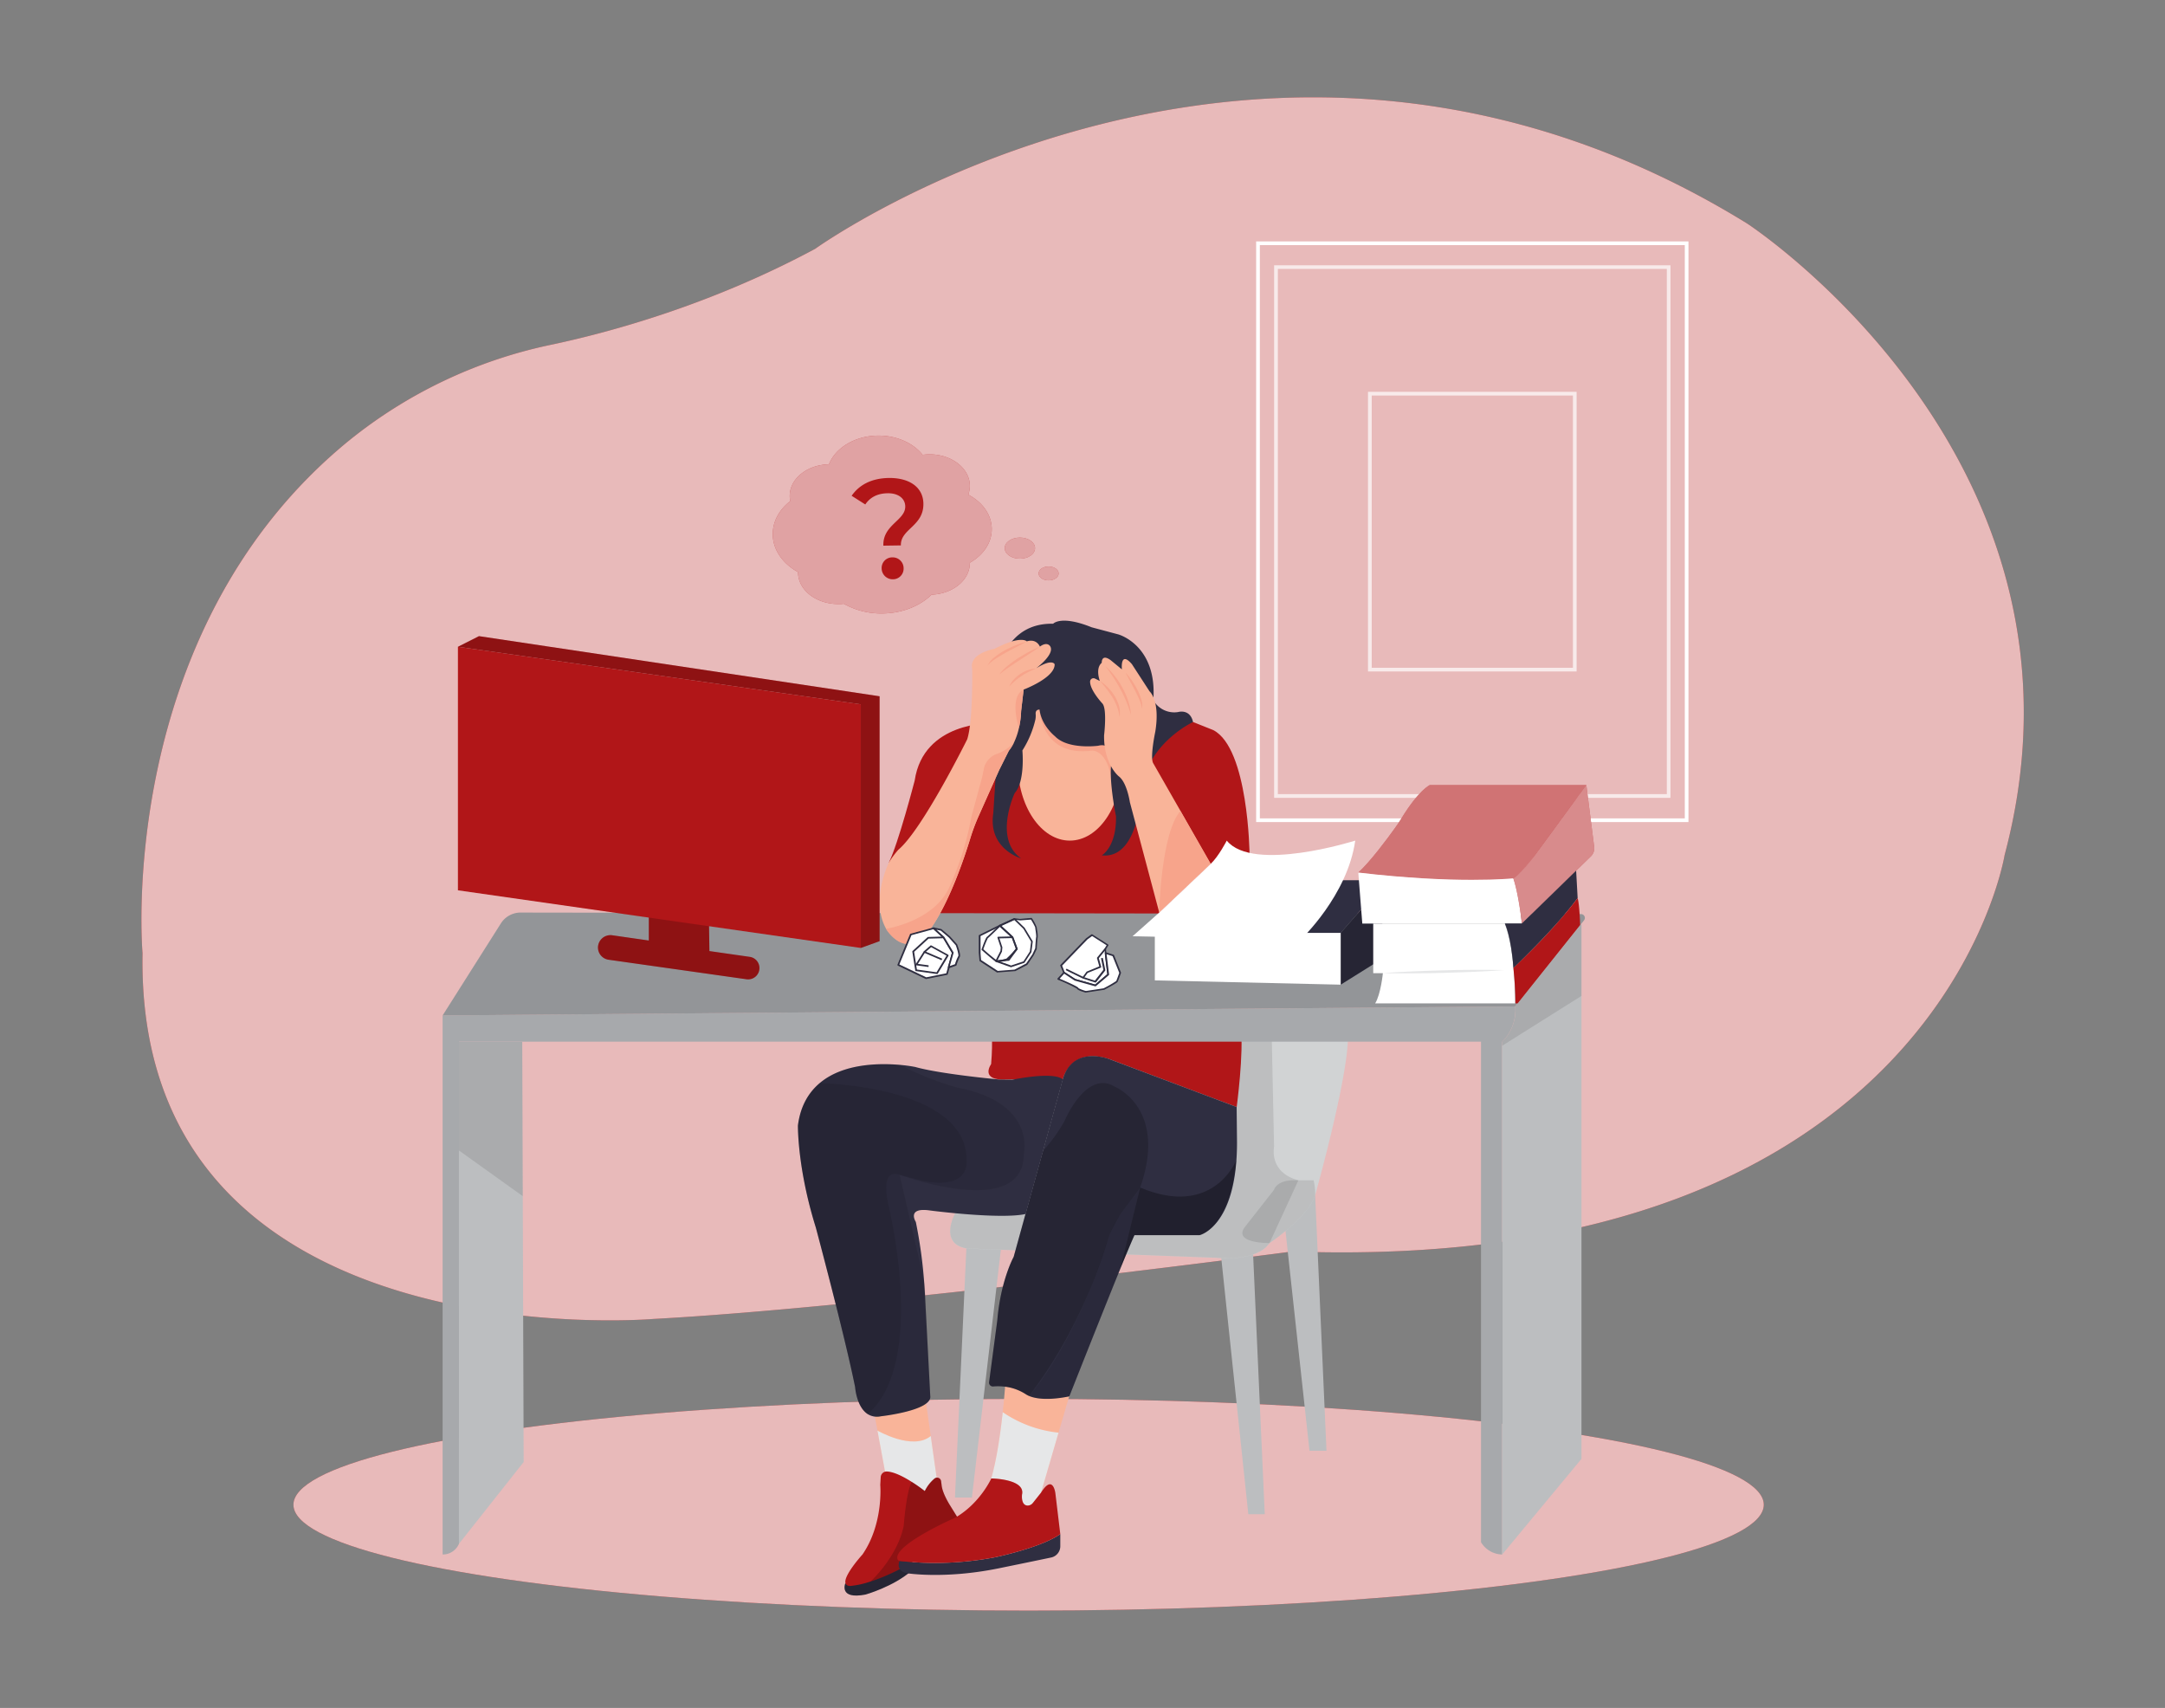  <!DOCTYPE svg PUBLIC "-//W3C//DTD SVG 1.1//EN" "http://www.w3.org/Graphics/SVG/1.1/DTD/svg11.dtd">
<svg id="bfe6cfdb-ea1d-4977-a414-0ef2717ee9a5" data-name="Layer 1" xmlns="http://www.w3.org/2000/svg" width="865.76" height="682.89" viewBox="0 0 865.76 682.89">
<rect x="0" y="0" width="865.76" height="682.89" fill="#808080" stroke="none"/>
<defs>
<style xmlns="http://www.w3.org/1999/xhtml">*, ::after, ::before { box-sizing: border-box; }
img, svg { vertical-align: middle; }
</style>
<style xmlns="http://www.w3.org/1999/xhtml">*, body, html { -webkit-font-smoothing: antialiased; }
img, svg { max-width: 100%; }
</style>
</defs>
<path d="M261.39,527.35S54.05,545.2,57,381.12c0,0-11.5-128.58,82.9-205.24a190.54,190.54,0,0,1,80.64-38.07c23.61-5,63.91-16,105.46-38.34,0,0,179.52-129.19,372.57-10.16,0,0,145.15,94.32,103.06,252.55,0,0-26.91,167.55-284.89,158.53C516.7,500.39,348.24,522.68,261.39,527.35Z" fill="#b11618" data-primary="true"/>
<path d="M261.39,527.35S54.05,545.2,57,381.12c0,0-11.5-128.58,82.9-205.24a190.54,190.54,0,0,1,80.64-38.07c23.61-5,63.91-16,105.46-38.34,0,0,179.52-129.19,372.57-10.16,0,0,145.15,94.32,103.06,252.55,0,0-26.91,167.55-284.89,158.53C516.7,500.39,348.24,522.68,261.39,527.35Z" fill="#fff" opacity="0.7" style="isolation:isolate"/>
<path d="M675.2,328.69H502.32V96.52H675.2Zm-171.4-1.48H673.73V98H503.8Z" fill="#fff"/>
<path d="M668,319H509.51V106.07H668Zm-157-1.48H666.54v-210H511Z" fill="#fff" opacity="0.7" style="isolation:isolate"/>
<path d="M630.47,268.47H547.05V156.66h83.42ZM548.53,267H629V158.14H548.53Z" fill="#fff" opacity="0.7" style="isolation:isolate"/>
<ellipse cx="411.33" cy="601.64" rx="293.99" ry="42.33" fill="#b11618" data-primary="true"/>
<ellipse cx="411.33" cy="601.64" rx="293.99" ry="42.33" fill="#fff" opacity="0.7" style="isolation:isolate"/>
<path d="M338,633.17s-2.6,6.44,8.09,4.38c0,0,11.24-3.15,18.5-9.59l-5.17-3.06Z" fill="#2f2e41" data-secondary="true"/>
<path d="M338,633.17s-2.6,6.44,8.09,4.38c0,0,11.24-3.15,18.5-9.59l-5.17-3.06Z" opacity="0.2" style="isolation:isolate"/>
<polygon points="349.68 565.47 353.92 588.45 369.69 601.37 374.55 590.83 370.1 559.31 349.68 565.47" fill="#f9b499"/>
<path d="M350.89,572s14.09,8.15,21.31,2.16l2.35,16.64-4.86,10.54-15.77-12.92Z" fill="#e6e7e8"/>
<path d="M384.77,609.74c-15.85,14.13-28.8,20.08-36.64,22.58a35,35,0,0,1-8.18,1.81c-6.3-.28,4.94-12.59,4.94-12.59,8.49-12.32,7.12-27.84,7.12-27.84l.18-3.09a2.38,2.38,0,0,1,2.41-2.26c2.9.08,6.86,2.16,10,4.16a62.59,62.59,0,0,1,5.21,3.66,15.15,15.15,0,0,1,3.9-5,1.61,1.61,0,0,1,2.61,1.05l.2,1.47c.28,3.43,3.43,8.28,3.43,8.28Z" fill="#b11618" data-primary="true"/>
<path d="M384.77,609.74c-15.85,14.13-28.8,20.08-36.64,22.58,0,0,10.73-9.7,13.27-22.31,0,0,1-13.76,3.22-17.5a62.59,62.59,0,0,1,5.21,3.66,15.17,15.17,0,0,1,3.87-5,1.62,1.62,0,0,1,2.64,1l.2,1.47c.28,3.43,3.43,8.28,3.43,8.28Z" opacity="0.2" style="isolation:isolate"/>
<polygon points="499.19 605.43 505.76 605.43 501 499.22 488.15 500.95 499.19 605.43" fill="#bcbec0"/>
<polygon points="523.65 580.06 513.91 490.79 525.92 477.93 530.45 580.06 523.65 580.06" fill="#bcbec0"/>
<polygon points="381.88 598.77 388.66 598.77 400.54 497.05 386.6 495.6 381.88 598.77" fill="#bcbec0"/>
<path d="M427.55,558.31l-4.25,14.51-7,24L413,600.91a2.65,2.65,0,0,1-2.23,1.06c-2.64-.21-2.11-4.41-2.11-4.41,1.42-6.28-12.29-6.43-12.29-6.43,2.23-7.55,3.72-18.25,4.61-26.5.77-7.07,1.1-12.35,1.1-12.35l8.15-4.43Z" fill="#f9b499"/>
<path d="M423.3,572.82l-7,24L413,600.91a2.65,2.65,0,0,1-2.23,1.06c-2.64-.21-2.11-4.41-2.11-4.41,1.42-6.28-12.29-6.43-12.29-6.43,2.23-7.55,3.72-18.25,4.61-26.5A48.22,48.22,0,0,0,423.3,572.82Z" fill="#e6e7e8"/>
<path d="M396.34,289.16s-27.06-.71-30.56,22.9c0,0-6.55,25.23-10.29,32.71L375.44,366H501.15l-1.47-24.54s-.42-42.26-14.49-49.54l-8.14-3.25-49.25-5.63-16.22-13.32Z" fill="#b11618" data-primary="true"/>
<path d="M526.25,476.66a10.34,10.34,0,0,1-.33,1.27c-2.92,8.86-17.78,18.8-18.24,19.11h0c-5.21,7.7-21.29,5.89-21.29,5.89l-99.78-3.72c-11.45-1.9-4.64-14.14-4.64-14.14l23.11-58.48-7.48-14.26s67.8-6.91,109.49-6.3c18.21.26,31.44,2,31.85,6.3C540.29,426.61,526.25,476.66,526.25,476.66Z" fill="#d1d3d4"/>
<path d="M525.91,477.91v0c-3,9-18.25,19.12-18.25,19.12s-14.49.17-10-6.26l11.77-15s.91-3.63,7.25-3.85h8.61A21.91,21.91,0,0,1,525.91,477.91Z" opacity="0.1" style="isolation:isolate"/>
<path d="M519.22,471.91,507.68,497h0c-5.21,7.7-21.29,5.89-21.29,5.89l-99.78-3.72c-11.45-1.9-4.64-14.14-4.64-14.14l23.11-58.48-7.48-14.26s67.8-6.91,109.49-6.3l1.5,10.15.9,42.35S507.22,468.74,519.22,471.91Z" opacity="0.1" style="isolation:isolate"/>
<path d="M396.34,410.57s.84,4.86,0,14.89c0,0-4.89,6.8,6.36,6.15l22.25.05s3-13.32,18.81-8.14l50.78,19.1s2.92-21.69,1.62-32.05Z" fill="#b11618" data-primary="true"/>
<path d="M494.67,456.79c0,33.73-15,37.07-15,37.07h-26c-3.67,7.68-26.05,64.45-26.05,64.45-8.88,1.78-13.68.87-16.12-.17h0a9.47,9.47,0,0,1-1.17-.61A20,20,0,0,0,404,554.8a22.28,22.28,0,0,0-6.8-.46,1.53,1.53,0,0,1-1.67-1.72l3.28-24.7c1.34-16,6.54-25.38,6.54-25.38l11.68-42.28,7.9-28.6c4.08-14.11,18.81-8.14,18.81-8.14l50.78,19.1Z" fill="#2f2e41" data-secondary="true"/>
<path d="M455.94,474.82l-7.87,32.12,5.53-13.08h26s12.21-2.28,14.78-30C494.43,463.83,485.32,487.18,455.94,474.82Z" opacity="0.3" style="isolation:isolate"/>
<path d="M427.55,558.31l20.52-51.37,7.87-32.12-7.87,10.57c-3.86,5.88-4.82,9.47-4.82,9.47-14,44.75-31.81,63.28-31.81,63.28S416.69,560.62,427.55,558.31Z" opacity="0.1" style="isolation:isolate"/>
<path d="M455.94,474.83l-7.87,10.56s-3.79,6.26-4.82,9.47c0,0-9.2,34.3-31.8,63.28h0a9.47,9.47,0,0,1-1.17-.61A20,20,0,0,0,404,554.8a22.28,22.28,0,0,0-6.8-.46,1.53,1.53,0,0,1-1.67-1.72l3.28-24.7c1.34-16,6.54-25.38,6.54-25.38l11.68-42.28a67.36,67.36,0,0,0,8.65-12s8.67-20.86,20.19-13.72C445.89,434.56,467,443.09,455.94,474.83Z" opacity="0.2" style="isolation:isolate"/>
<path d="M425,431.66l-14.84,53.73C400,487.64,372,484,372,484c-9.66-1.43-5.77,4.57-5.77,4.57a190.34,190.34,0,0,1,3.39,24.88c.25,3.34.32,5.41.32,5.41L372,558.14c.91,5.86-19.77,8.14-19.77,8.14a7,7,0,0,1-5.27-.9l-.15-.1c-4.37-3-4.87-10.72-4.87-10.72-4.28-21.14-15.71-63.77-15.71-63.77-7.43-23.77-7.15-40.8-7.15-40.8,1-7.82,4.32-13.22,8.7-16.92,9.46-8,24.06-8,32.18-7.29h0a57.64,57.64,0,0,1,6,.82c10.29,2.89,33.42,5,33.42,5l5.44.1C423.12,428.19,425,431.66,425,431.66Z" fill="#2f2e41" data-secondary="true"/>
<path d="M409.41,461.42c0,26.16-47.94,8.94-49.66,8.31h0c.14.62,6,25.68,10,43.72.25,3.34.32,5.41.32,5.41L372,558.14c.91,5.86-19.77,8.14-19.77,8.14a7,7,0,0,1-5.27-.9l-.15-.1c-4.37-3-4.87-10.72-4.87-10.72-4.28-21.14-15.71-63.77-15.71-63.77-7.43-23.77-7.15-40.8-7.15-40.8,1-7.82,4.32-13.22,8.7-16.92,9.46-8,24.06-8,32.18-7.29h0a122.58,122.58,0,0,0,22.83,9.07C414.55,440.85,409.41,461.42,409.41,461.42Z" opacity="0.1" style="isolation:isolate"/>
<path d="M368.64,472.05l-8.89-2.32h0S352,466,355.12,481.13c0,0,16,63.5-8.12,84.25l-.15-.1c-4.37-3-4.87-10.72-4.87-10.72-4.28-21.14-15.71-63.77-15.71-63.77-7.43-23.77-7.15-40.8-7.15-40.8,1-7.82,4.32-13.22,8.7-16.92,0,0,58.73.89,58.73,30.76C386.55,463.83,388.44,476.11,368.64,472.05Z" opacity="0.1" style="isolation:isolate"/>
<path d="M177,621.53a7,7,0,0,0,3.54-.91,7.11,7.11,0,0,0,3-3.35V416.5H592.24V616.62a10.18,10.18,0,0,0,3.56,3.53,10,10,0,0,0,4.91,1.38v-205a17.94,17.94,0,0,0,3.47-4.86,18.28,18.28,0,0,0,1.75-9.27L177,406Z" fill="#a7a9ac"/>
<path d="M633.42,368l-27.49,34.39-99.27.84-16.09.14L177,406l23.3-36.8a9.33,9.33,0,0,1,7.88-4.33l424,.61A1.54,1.54,0,0,1,633.42,368Z" fill="#939598"/>
<ellipse cx="427.8" cy="305.3" rx="20.82" ry="30.8" fill="#f9b499"/>
<path d="M415.68,283.74s.59,19.07,21,16.37c0,0,5.27-.48,7.48,9.61l5.92-7-12.72-15.43Z" fill="#f7a48b"/>
<path d="M408.33,343.21s-13.27-3.79-11.13-18l.94-14.69s-11.37-61.84,23-61.13c0,0,3.08-3.56,15.4,1.42l10.66,2.84s15.64,4.27,14,26.3a9.61,9.61,0,0,0,9.95,4.74s4.74-1.42,5.93,4c0,0-18,8.29-20.62,26.78,0,0-.71,28.19-15.87,26.53,0,0,5.92-3.31,5.68-15.63,0,0-2.84-13.75-1.89-21.09,0,0,1.18-8.77-5.21-7.11,0,0-12.09,1.66-17.3-3.79,0,0-5.45-4.27-6.16-10.66,0,0-1.69-.19-1.56,1.76a8.28,8.28,0,0,1-.1,2.17,39.5,39.5,0,0,1-5.21,12.41s1.18,12.33-3.08,17.06C405.73,317.14,397.2,335.39,408.33,343.21Z" fill="#2f2e41" data-secondary="true"/>
<path d="M463.57,364.87l-11.74-44.1s-1.13-7.83-4.39-10.33c0,0-6.09-4.76-5.93-16.43,0,0,1.3-10.67-.71-12.77,0,0-5.13-5.47-4.87-8.9a1.36,1.36,0,0,1,2-1l1.88.93s-1.91-5,.76-7.26c0,0-.19-3.83,3.64-1l4.42,3.63s-.79-7.64,4-2.1l7.07,10.89S464,280,462,292.48c0,0-2.29,10.73-.76,12.82l22.93,40.12Z" fill="#f9b499"/>
<path d="M421.74,265.59c.17,5.41-12.4,10.13-12.4,10.13l-1,8.56a35.8,35.8,0,0,1-.89,6.85,27.58,27.58,0,0,1-2,5.84h0a15.4,15.4,0,0,1-2,3.19l-3.85,7.69-8.17,18.29a79,79,0,0,0-3.38,9c-2.43,7.95-8.23,25.17-15.69,35.91-9.07,13.05-16.7,2.32-18,.31-.13-.2-.19-.31-.19-.31-6.11-11.52,1.36-26.3,1.36-26.3a36.1,36.1,0,0,1,3.71-5c9.61-8,27.53-44.14,27.53-44.14,2.38-7.28,2-28.17,2-28.17-1.4-6.29,8.9-8,8.9-8,10.66-5.59,12.93-3,12.93-3,4-1.23,5.24,2.09,5.24,2.09,3.14-2.27,4.19,0,4.19,0,1.65,3-4.95,8.12-5.69,8.69C420.87,263.16,421.74,265.59,421.74,265.59Z" fill="#f9b499"/>
<path d="M405.37,297h0a15.4,15.4,0,0,1-2,3.19l-3.85,7.69-8.17,18.29a79,79,0,0,0-3.38,9c-2.43,7.95-8.23,25.17-15.69,35.91-9.07,13.05-16.7,2.32-18,.31,4.68-.87,19.73-4.53,25.31-16.55a121.68,121.68,0,0,0,8.91-28.47l4-14.72c.36-1.34.63-2.69.87-4a8,8,0,0,1,5.82-6.38A18.15,18.15,0,0,0,405.37,297Z" fill="#f7a48b"/>
<path d="M409.34,275.72l-1,8.56a35.8,35.8,0,0,1-.89,6.85S403.35,278.6,409.34,275.72Z" fill="#f7a48b"/>
<path d="M394.84,266.28a9.55,9.55,0,0,1,3-3.62,28.84,28.84,0,0,1,3.95-2.63,42.64,42.64,0,0,1,4.27-2,36.65,36.65,0,0,1,4.47-1.5c-2.75,1.54-5.55,2.89-8.26,4.39-1.35.76-2.68,1.53-4,2.38-.63.44-1.28.87-1.87,1.36A7.87,7.87,0,0,0,394.84,266.28Z" fill="#f7a48b"/>
<path d="M399.55,269.76a17.58,17.58,0,0,1,3.46-3.59,46.35,46.35,0,0,1,4-2.94c1.4-.89,2.82-1.74,4.28-2.52a48.53,48.53,0,0,1,4.5-2.11c-2.69,1.94-5.49,3.67-8.23,5.47q-2.07,1.33-4.09,2.72A38.93,38.93,0,0,0,399.55,269.76Z" fill="#f7a48b"/>
<path d="M403.57,274.49a9.86,9.86,0,0,1,1.85-2.81,13.52,13.52,0,0,1,2.56-2.21,13.2,13.2,0,0,1,3-1.51,11.53,11.53,0,0,1,3.29-.67c-1,.47-2,.88-3,1.39a27.07,27.07,0,0,0-5.35,3.56A29.65,29.65,0,0,0,403.57,274.49Z" fill="#f7a48b"/>
<path d="M439.79,272.22a19.2,19.2,0,0,1,6,6.15,16.18,16.18,0,0,1,1.72,4,10.92,10.92,0,0,1,.2,4.33,18.42,18.42,0,0,0-1-4.1,23.81,23.81,0,0,0-1.82-3.73,36.38,36.38,0,0,0-2.41-3.42C441.67,274.36,440.77,273.27,439.79,272.22Z" fill="#f7a48b"/>
<path d="M442,266.28a31.51,31.51,0,0,1,6.94,8.86,30.76,30.76,0,0,1,2.24,5.21,24.92,24.92,0,0,1,1.13,5.53c-.58-1.79-1.13-3.56-1.87-5.26a48.82,48.82,0,0,0-2.38-5c-.86-1.62-1.82-3.21-2.83-4.76S443.11,267.77,442,266.28Z" fill="#f7a48b"/>
<path d="M450.09,268.93a30.4,30.4,0,0,1,4.64,6.65,22.42,22.42,0,0,1,1.56,3.78,8.37,8.37,0,0,1,.4,4.06,13.45,13.45,0,0,0-1.13-3.8c-.53-1.21-1.09-2.41-1.72-3.58C452.63,273.67,451.3,271.36,450.09,268.93Z" fill="#f7a48b"/>
<path d="M463.57,364.87s.59-31.46,8.46-40.63l12.1,21.18Z" fill="#f7a48b"/>
<path d="M424,613.37v4.86a4.61,4.61,0,0,1-3.66,4.51c-3.33.7-9.55,2-20.93,4.32l-.65.13c-21.24,4.23-36,1.85-36,1.85-4.87-.93-3.05-4.93-3.05-4.93a127.86,127.86,0,0,0,38.21-1.46S416.35,618.82,424,613.37Z" fill="#2f2e41" data-secondary="true"/>
<path d="M600.71,621.53l31.7-38.23v-214l-26.48,33.1a17.58,17.58,0,0,1-5.22,14.13Z" fill="#bcbec0"/>
<path d="M600.71,416.5v1.63l31.7-19.93V369.27l-26.48,33.1A17.83,17.83,0,0,1,600.71,416.5Z" opacity="0.1" style="isolation:isolate"/>
<polygon points="183.53 416.5 208.84 416.5 209.41 584.56 183.53 617.27 183.53 416.5" fill="#bcbec0"/>
<polygon points="183.53 416.5 183.53 459.99 209.05 478.27 208.84 416.5 183.53 416.5" opacity="0.1" style="isolation:isolate"/>
<path d="M259.46,362.42v13.63l-14.69-2.11a5,5,0,0,0-5.65,4.9h0a4.94,4.94,0,0,0,4.25,4.89l55.16,7.81a4.52,4.52,0,0,0,5.16-4.48h0a4.51,4.51,0,0,0-3.88-4.48l-16.12-2.31-.28-17.85Z" fill="#b11618" data-primary="true"/>
<path d="M259.46,362.42v13.63l-14.69-2.11a5,5,0,0,0-5.65,4.9h0a4.94,4.94,0,0,0,4.25,4.89l55.16,7.81a4.52,4.52,0,0,0,5.16-4.48h0a4.51,4.51,0,0,0-3.88-4.48l-16.12-2.31-.28-17.85Z" opacity="0.2" style="isolation:isolate"/>
<polygon points="461.8 373.01 536.12 373.01 554.58 351.93 516.34 351.93 461.8 373.01" fill="#2f2e41" data-secondary="true"/>
<polygon points="536.12 373.01 536.12 393.7 551.19 384.27 553.03 366.7 544.33 363.64 536.12 373.01" fill="#2f2e41" data-secondary="true"/>
<polygon points="536.12 373.01 536.12 393.7 551.19 384.27 553.03 366.7 544.33 363.64 536.12 373.01" opacity="0.2" style="isolation:isolate"/>
<polygon points="461.8 373.01 461.8 391.99 536.12 393.7 536.12 373.01 461.8 373.01" fill="#fff"/>
<polygon points="183.12 258.6 183.12 355.97 344.23 379.02 344.23 281.61 183.12 258.6" fill="#b11618" data-primary="true"/>
<polygon points="191.54 254.35 183.12 258.6 344.23 281.61 344.23 379.02 351.74 376.3 351.74 278.39 191.54 254.35" fill="#b11618" data-primary="true"/>
<polygon points="191.54 254.35 183.12 258.6 344.23 281.61 344.23 379.02 351.74 376.3 351.74 278.39 191.54 254.35" opacity="0.2" style="isolation:isolate"/>
<path d="M424,613.37c-7.65,5.45-26.1,9.28-26.1,9.28a127.86,127.86,0,0,1-38.21,1.46.91.91,0,0,1-.71-.53c-2.44-5.63,22.9-16.71,22.9-16.71,10-5.68,14.53-15.74,14.53-15.74s13.71.15,12.29,6.43c0,0-.53,4.2,2.11,4.41a2.66,2.66,0,0,0,2.23-1.05l3.23-4.07c4.79-7.71,5.76.16,5.76.16Z" fill="#b11618" data-primary="true"/>
<path d="M452.9,374.35l67.23,1.33s18.7-17.5,21.81-39.58c0,0-40.86,12.95-51.37,0,0,0-3.21,6.27-6.44,9.32l-20.56,19.45Z" fill="#fff"/>
<path d="M549.14,369.27V389.1H553s-.82,8.39-3.08,12.08h56s.11-21-4.19-31.91Z" fill="#fff"/>
<path d="M543.16,348.88s41.27,4.84,62,2.32c0,0,3-.71,17.31-20.84l11.88-16.46H571.75s-4.26,1.81-11.35,13.31q-1.21,2-2.55,3.83C554.78,335.32,548,344.49,543.16,348.88Z" fill="#b11618" data-primary="true"/>
<path d="M543.16,348.88s41.27,4.84,62,2.32c0,0,3-.71,17.31-20.84l11.88-16.46H571.75s-4.26,1.81-11.35,13.31q-1.21,2-2.55,3.83C554.78,335.32,548,344.49,543.16,348.88Z" fill="#fff" opacity="0.4" style="isolation:isolate"/>
<path d="M543.16,348.88l1.61,20.39h63.82s-1.21-13.33-3.42-18.07C605.17,351.2,581.62,353.51,543.16,348.88Z" fill="#fff"/>
<path d="M634.36,313.9l3.14,24.72a4.46,4.46,0,0,1-1.31,3.76l-27.6,26.89s-1.21-11.32-3.42-18.07c0,0,2.34-1,7.66-7.94Z" fill="#b11618" data-primary="true"/>
<path d="M634.36,313.9l3.14,24.72a4.46,4.46,0,0,1-1.31,3.76l-27.6,26.89s-1.21-11.32-3.42-18.07c0,0,2.34-1,7.66-7.94Z" fill="#fff" opacity="0.5" style="isolation:isolate"/>
<path d="M601.58,387.87c-4,.3-8.08.5-12.12.69s-8.09.28-12.14.42-8.09.17-12.14.19l-6.07,0c-2,0-4.05,0-6.07-.09,2-.17,4-.27,6.06-.4l6.06-.3c4.05-.18,8.09-.28,12.14-.42s8.09-.17,12.14-.19S597.53,387.76,601.58,387.87Z" fill="#e6e7e8"/>
<path d="M605.17,387.05s17.31-16.41,25.71-28l-.6-10.94-21.69,21.13h-6.8S604.38,374.55,605.17,387.05Z" fill="#2f2e41" data-secondary="true"/>
<path d="M605.17,387.05a126.64,126.64,0,0,1,.81,14.13h.9l25-31.33s-.22-8-1-10.77C630.88,359.08,622.61,370.64,605.17,387.05Z" fill="#b11618" data-primary="true"/>
<polygon points="377.36 374.8 373.36 371.14 364.21 373.63 359.22 385.78 370.37 391.11 378.69 389.44 381.02 380.95 377.36 374.8" fill="#fff"/>
<path d="M370.37,391.44a.32.32,0,0,1-.14,0l-11.16-5.33a.35.35,0,0,1-.17-.43l5-12.15a.34.34,0,0,1,.22-.2l9.18-2.49a.32.32,0,0,1,.31.08l4,3.66s.05,0,.06.07l3.66,6.17a.3.3,0,0,1,0,.26L379,389.54a.31.31,0,0,1-.25.23l-8.32,1.66Zm-10.73-5.82,10.77,5.14,8-1.6,2.24-8.15-3.57-6-3.78-3.51-8.82,2.41Z" fill="#2f2e41" data-secondary="true"/>
<path d="M374.7,389.44h-.07l-8.32-1.16A.36.36,0,0,1,366,388l-1.17-7.49a.38.38,0,0,1,.11-.3l6-5.5a.35.35,0,0,1,.22-.08l6.16-.17v.67l-6,.16-5.77,5.29,1.1,7.07,7.87,1.1,4-6.66-6.16-3.39-2.09,1.83,6.51,2.79-.26.61-7-3a.3.3,0,0,1-.2-.25.33.33,0,0,1,.1-.3l2.67-2.33a.33.33,0,0,1,.38,0l6.66,3.66a.34.34,0,0,1,.17.2.39.39,0,0,1,0,.26L375,389.31A.31.31,0,0,1,374.7,389.44Z" fill="#2f2e41" data-secondary="true"/>
<path d="M371.3,386.64l-4.83-.66a.38.38,0,0,1-.26-.19.36.36,0,0,1,0-.32l3.16-5,.57.35-2.89,4.56,4.32.59Z" fill="#2f2e41" data-secondary="true"/>
<path d="M373.36,371.13l3,.67,3.34,2.83,2.83,3.16s1.5,4,1,4.67a19.16,19.16,0,0,0-1.34,3.33l-2.83,1L381,381l-3.67-6.16Z" fill="#fff"/>
<path d="M379.36,387.12a.35.35,0,0,1-.34-.35s0,0,0-.08l1.62-5.69-3.56-6-4-3.63a.33.33,0,0,1,0-.47.35.35,0,0,1,.31-.1l3,.67a.34.34,0,0,1,.15.07l3.33,2.83,2.86,3.19a.39.39,0,0,1,.06.11c.47,1.25,1.5,4.24,1,5a18,18,0,0,0-1.28,3.24.36.36,0,0,1-.21.21l-2.83,1Zm-4.86-15.39,3.08,2.82a.13.13,0,0,1,.06.07l3.67,6.17a.39.39,0,0,1,0,.26l-1.49,5.2,2.07-.73a16.87,16.87,0,0,1,1.33-3.27c.19-.31-.27-2.27-1-4.28l-2.78-3.12-3.23-2.75Z" fill="#2f2e41" data-secondary="true"/>
<path d="M399.83,370.09l-8.09,4v6.63c0,.39.26,3.33.26,3.33l6.89,4.51,6.89-.54,4.78-2.52,2.52-3.7,1.19-2.52s.26-4.25.4-4.67a38.15,38.15,0,0,0-.4-3.84,26.94,26.94,0,0,0-1.85-3.45l-4.51.4-2.25-.27Z" fill="#fff"/>
<path d="M398.89,388.84a.41.41,0,0,1-.18,0l-6.89-4.51a.35.35,0,0,1-.15-.25c0-.3-.27-2.94-.27-3.33v-6.63a.37.37,0,0,1,.19-.3l8.08-4h0l5.83-2.67a.54.54,0,0,1,.18,0l2.22.26,4.47-.39a.33.33,0,0,1,.31.16,18,18,0,0,1,1.91,3.62c0,.12.07.67.14,1.13a11.08,11.08,0,0,1,.24,2.82c-.1.29-.26,2.54-.38,4.55a.24.24,0,0,1,0,.12l-1.2,2.52-2.53,3.76-.12.11L406,388.28a.31.31,0,0,1-.13,0l-6.89.53Zm-6.57-5,6.67,4.36,6.71-.52,4.66-2.45,2.48-3.63,1.13-2.42c.07-1.08.28-4.26.41-4.67a17.67,17.67,0,0,0-.27-2.51c-.09-.67-.14-1.07-.14-1.23a25.75,25.75,0,0,0-1.7-3.09L408,368h-.07l-2.16-.25L400,370.39l-7.89,3.88v6.42C392.07,381,392.24,382.91,392.32,383.81Z" fill="#2f2e41" data-secondary="true"/>
<path d="M399,384.7a1.74,1.74,0,0,1-.74-.14c-.8-.4-5.14-4.25-5.63-4.66a.35.35,0,0,1-.1-.36c.75-2.11,1.72-4.67,2.12-4.94s3.21-3,5-4.73a.34.34,0,0,1,.46,0l5,4.66a.38.38,0,0,1,.09.13l1.73,4.67a.33.33,0,0,1-.07.33c-1.33,1.57-3.72,4.21-4.28,4.35l-.38.11A13.62,13.62,0,0,1,399,384.7Zm-5.76-5.17a67.16,67.16,0,0,0,5.33,4.44c.55.27,2.75-.36,3.47-.57l.41-.12a36.74,36.74,0,0,0,3.8-4l-1.61-4.38-4.76-4.37c-1.12,1.08-4.48,4.34-4.85,4.59a33,33,0,0,0-1.79,4.4Z" fill="#2f2e41" data-secondary="true"/>
<path d="M404.33,386.72h-.11l-6-2.12a.33.33,0,0,1,.08-.64l4.89-.52,3-4.11-1.62-4.4-5-4.58a.3.3,0,0,1-.11-.29.36.36,0,0,1,.19-.26l5.83-2.66a.35.35,0,0,1,.37.06l3.85,3.72.05.06,3.18,5.3a.34.34,0,0,1,.05.22l-.53,4.11a.78.78,0,0,1-.05.14l-2.67,4.1a.29.29,0,0,1-.17.14l-5.17,1.72Zm-4.47-2.28,4.47,1.6,4.95-1.66,2.55-3.94.51-3.92-3.1-5.16-3.66-3.53-5.16,2.35,4.67,4.3a.57.57,0,0,1,.08.13l1.73,4.66a.37.37,0,0,1,0,.32L403.67,384a.31.31,0,0,1-.23.14Z" fill="#2f2e41" data-secondary="true"/>
<path d="M398.66,384.42l-.59-.3,2-3.92.12-1.33-1.3-3.92a.32.32,0,0,1,.2-.41l.1,0,5.7-.13v.66l-5.24.12,1.18,3.55a.33.33,0,0,1,0,.14l-.14,1.45a.24.24,0,0,1,0,.12Z" fill="#2f2e41" data-secondary="true"/>
<polygon points="434.61 375.37 424.34 386.02 425.48 388.88 429.86 391.73 438.04 394.01 443.17 389.63 442.22 382.22 442.03 379.37 442.98 377.85 436.71 373.85 434.61 375.37" fill="#fff"/>
<path d="M438,394.35H438l-8.18-2.28-.09-.05-4.4-2.86a.4.4,0,0,1-.13-.16L424,386.14a.33.33,0,0,1,.07-.35l10.27-10.66,0,0,2.1-1.52a.33.33,0,0,1,.38,0l6.27,4a.33.33,0,0,1,.1.46l-.89,1.43.18,2.75,1,7.39a.35.35,0,0,1-.11.3l-5.14,4.37A.33.33,0,0,1,438,394.35ZM430,391.42l7.95,2.23,4.86-4.15-.92-7.24-.2-2.87a.36.36,0,0,1,.06-.2l.77-1.24-5.8-3.7-1.89,1.37-10.1,10.48,1,2.56Z" fill="#2f2e41" data-secondary="true"/>
<path d="M433.15,391.24H433c-.26-.13-6.34-3.07-6.84-3.37l.35-.57c.37.22,4.62,2.3,6.53,3.22l1.41-1.94a.29.29,0,0,1,.15-.12l5-2.06-.91-3.26a.35.35,0,0,1,.06-.3l3-3.65.52.42-2.86,3.51.94,3.39a.35.35,0,0,1-.19.4L434.94,389l-1.53,2.09A.3.3,0,0,1,433.15,391.24Z" fill="#2f2e41" data-secondary="true"/>
<path d="M438,392.82h-.1L433,391.24l.21-.63,4.61,1.5,3.41-4.33-.95-4.66L441,383l1,4.84a.35.35,0,0,1-.07.28l-3.65,4.66A.33.33,0,0,1,438,392.82Z" fill="#2f2e41" data-secondary="true"/>
<path d="M442.12,381l3.06,1,2.75,6.91s-1.08,3.05-1.28,3.45-5.23,3.06-5.23,3.06l-7.2,1.08s-3.15-.89-3.25-1.38-7.8-3.75-7.8-3.75l2.31-2.52,4.37,2.85L438,394l5.13-4.37Z" fill="#fff"/>
<path d="M434.23,396.87h-.09c-3-.84-3.39-1.34-3.47-1.57a66.9,66.9,0,0,0-7.62-3.58.33.33,0,0,1-.18-.43.21.21,0,0,1,.06-.1l2.31-2.53a.32.32,0,0,1,.42-.05l4.33,2.82,7.95,2.22,4.86-4.15-1-8.42a.3.3,0,0,1,.12-.29.29.29,0,0,1,.31-.06l3.06,1a.34.34,0,0,1,.21.2l2.76,6.9a.31.31,0,0,1,0,.23c-.11.32-1.1,3.09-1.33,3.49s-2,1.41-5.37,3.21a.23.23,0,0,1-.11,0l-7.2,1.09Zm-10.49-5.56c7.43,3.16,7.52,3.61,7.56,3.81a14.19,14.19,0,0,0,2.95,1.11l7.07-1.07a46.21,46.21,0,0,0,5.06-2.93c.11-.23.77-2,1.21-3.25l-2.67-6.67-2.41-.78,1,8.08a.33.33,0,0,1-.12.29l-5.14,4.38a.32.32,0,0,1-.3.07l-8.18-2.28-.09-.05-4.13-2.71Z" fill="#2f2e41" data-secondary="true"/>
<g id="bc0851a0-bd58-4b00-8154-fdbdca7332fd" data-name="freepik--speech-bubble--inject-574">
<g id="b8616434-d943-4cfe-abee-47b7c7a25a2e" data-name="freepik--bBaloon--inject-574">
<path d="M319.14,228.74v.13c0,7,7.19,12.64,16.07,12.64.74,0,1.47,0,2.18-.12a30.49,30.49,0,0,0,15.14,3.89c8.11,0,15.3-2.93,20-7.52,8.51-.32,15.29-5.85,15.29-12.62V225c5.31-3,8.77-7.91,8.77-13.44,0-5.78-3.73-10.78-9.38-13.78a10.63,10.63,0,0,0,.62-3.48c0-7-7.2-12.64-16.07-12.64a18.87,18.87,0,0,0-2.81.2c-3.67-4.62-10.19-7.69-17.62-7.69-9.32,0-17.21,4.83-19.84,11.48-8.69.16-15.69,5.75-15.69,12.64a9.55,9.55,0,0,0,.22,2.06c-4.31,3.36-7,8-7,13.19C309,219.82,313.06,225.41,319.14,228.74Z" fill="#b11618" data-primary="true"/>
<path d="M419.33,226.51c2.23,0,4,1.24,4,2.77s-1.77,2.77-4,2.77-4-1.24-4-2.77S417.1,226.51,419.33,226.51Z" fill="#b11618" data-primary="true"/>
<path d="M407.84,214.94c3.34,0,6.06,1.89,6.06,4.22s-2.71,4.22-6.06,4.22-6.06-1.89-6.06-4.22S404.5,214.94,407.84,214.94Z" fill="#b11618" data-primary="true"/>
<path d="M319.14,228.74v.13c0,7,7.19,12.64,16.07,12.64.74,0,1.47,0,2.18-.12a30.49,30.49,0,0,0,15.14,3.89c8.11,0,15.3-2.93,20-7.52,8.51-.32,15.29-5.85,15.29-12.62V225c5.31-3,8.77-7.91,8.77-13.44,0-5.78-3.73-10.78-9.38-13.78a10.63,10.63,0,0,0,.62-3.48c0-7-7.2-12.64-16.07-12.64a18.87,18.87,0,0,0-2.81.2c-3.67-4.62-10.19-7.69-17.62-7.69-9.32,0-17.21,4.83-19.84,11.48-8.69.16-15.69,5.75-15.69,12.64a9.55,9.55,0,0,0,.22,2.06c-4.31,3.36-7,8-7,13.19C309,219.82,313.06,225.41,319.14,228.74Z" fill="#fff" opacity="0.6" style="isolation:isolate"/>
<path d="M419.33,226.51c2.23,0,4,1.24,4,2.77s-1.77,2.77-4,2.77-4-1.24-4-2.77S417.1,226.51,419.33,226.51Z" fill="#fff" opacity="0.6" style="isolation:isolate"/>
<path d="M407.84,214.94c3.34,0,6.06,1.89,6.06,4.22s-2.71,4.22-6.06,4.22-6.06-1.89-6.06-4.22S404.5,214.94,407.84,214.94Z" fill="#fff" opacity="0.6" style="isolation:isolate"/>
</g>
<g id="ace1f62d-794a-4316-baaa-4296088472b7" data-name="freepik----inject-574">
<path d="M362,202.43c-.08-3.17-2.8-5.28-7.07-5.21-4.1.06-7.05,1.68-8.91,4.48l-5.46-3.47c3-4.34,7.9-7,14.83-7.12,8.14-.11,13.68,3.6,13.86,10.09.26,9.22-9.19,10.2-9,16.87l-7,.1C352.94,209.8,362.15,208.08,362,202.43Zm-9.44,24.85a4.24,4.24,0,0,1,4-4.42,2.62,2.62,0,0,1,.28,0,4.34,4.34,0,0,1,4.5,4.17v.12a4.25,4.25,0,0,1-4,4.46h-.22a4.4,4.4,0,0,1-4.56-4.24Z" fill="#b11618" data-primary="true"/>
</g>
</g>
</svg>